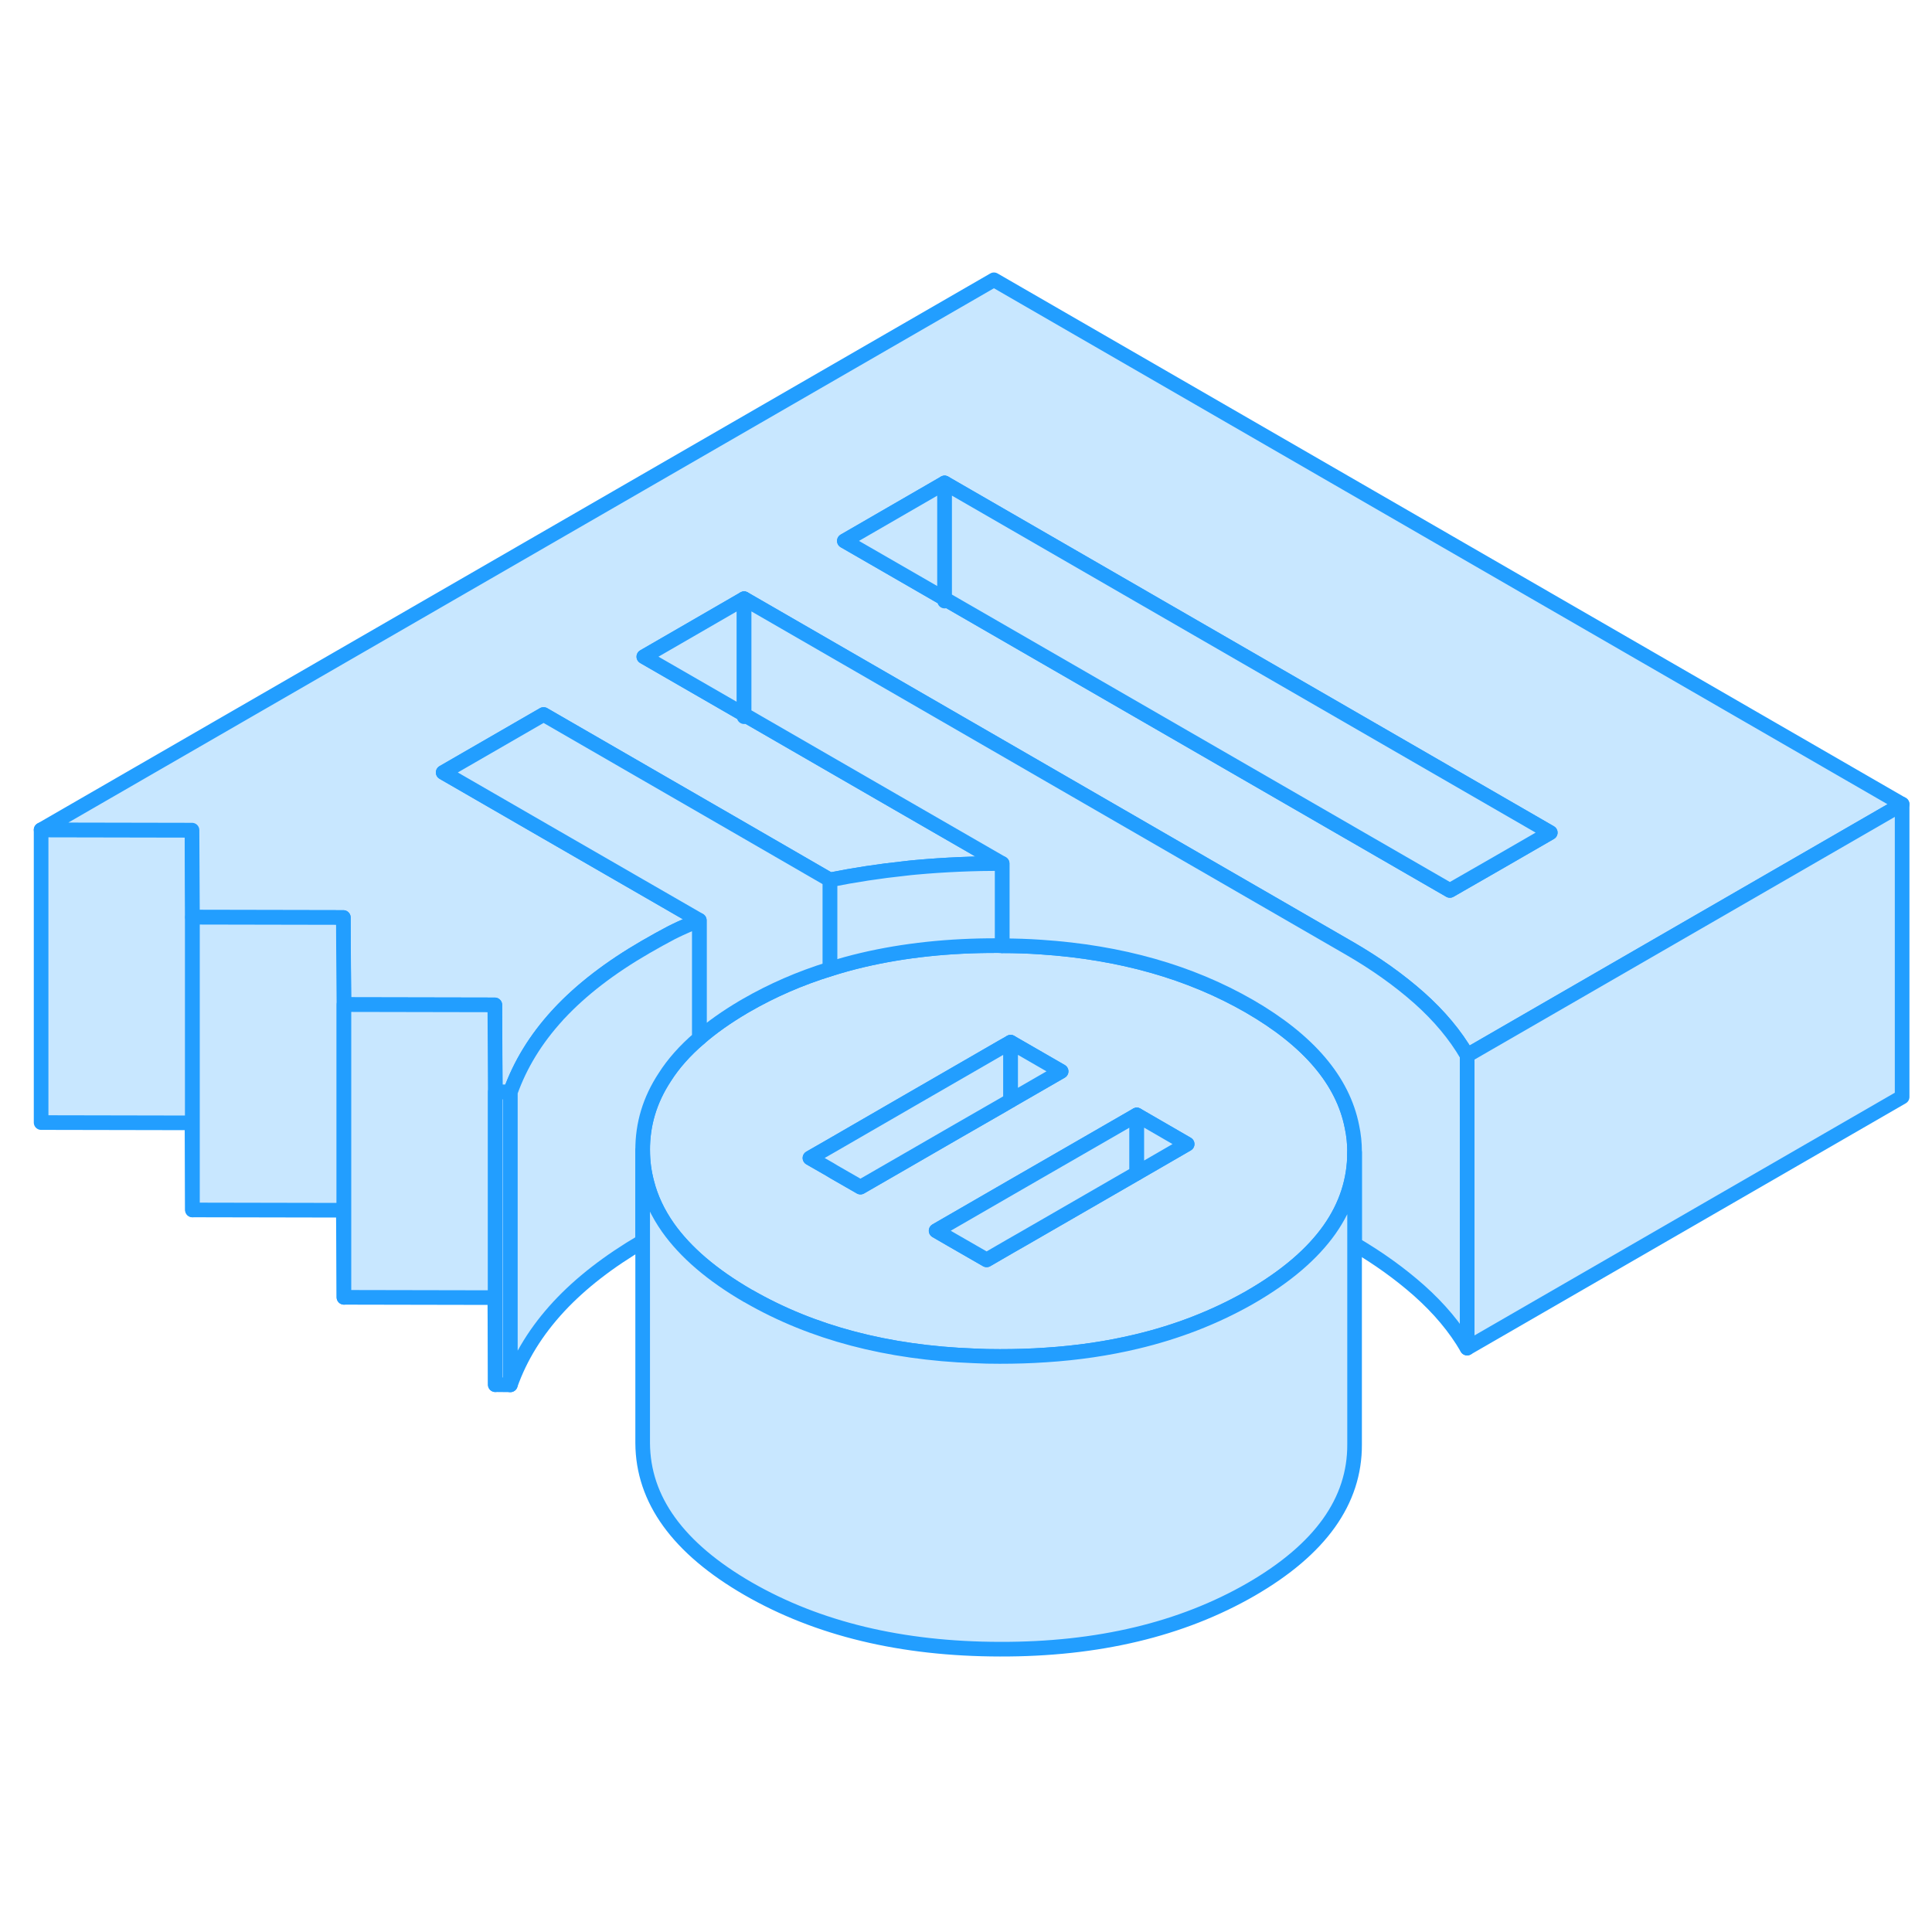 <svg width="48" height="48" viewBox="0 0 132 99" fill="#c8e7ff" xmlns="http://www.w3.org/2000/svg" stroke-width="1px" stroke-linecap="round" stroke-linejoin="round"><path d="M13.149 46.167V66.167L13.119 60.217L2.809 60.197V40.197L13.119 40.217L13.149 46.167Z" stroke="#229EFF" stroke-linejoin="round"/><path d="M64.539 24.407V24.567L64.669 24.487L64.539 24.407ZM50.839 32.317V32.467L50.969 32.397L50.839 32.317Z" stroke="#229EFF" stroke-linejoin="round"/><path d="M67.909 2.617L2.809 40.197L13.119 40.217L13.149 46.167L23.459 46.187V48.267L23.499 52.137L33.809 52.157V54.237L33.839 58.107H34.869C35.539 56.237 36.599 54.497 38.089 52.867C38.119 52.827 38.159 52.797 38.189 52.757C39.729 51.107 41.699 49.597 44.099 48.207C44.719 47.847 45.319 47.517 45.889 47.217C46.079 47.127 46.269 47.027 46.469 46.937C46.879 46.747 47.319 46.557 47.779 46.377L47.609 46.277L37.259 40.307L30.279 36.277L37.139 32.317L44.119 36.347L50.839 40.227L56.699 43.617C58.399 43.277 60.109 43.017 61.819 42.837C62.069 42.807 62.329 42.777 62.579 42.757C64.559 42.577 66.519 42.497 68.469 42.497L61.309 38.367L50.969 32.397L50.839 32.467V32.317L43.989 28.367L50.839 24.407L57.819 28.437L64.539 32.317L92.209 48.297C93.989 49.327 95.569 50.447 96.959 51.677C98.339 52.907 99.429 54.207 100.239 55.607L112.639 48.447L129.959 38.447L67.909 2.617ZM102.299 42.477L99.059 44.337L64.669 24.487L64.539 24.567V24.407L57.689 20.457L64.539 16.497L105.919 40.387L102.299 42.477Z" stroke="#229EFF" stroke-linejoin="round"/><path d="M92.369 60.477C91.749 57.337 89.409 54.587 85.359 52.247C81.308 49.917 76.569 48.567 71.119 48.207C70.259 48.147 69.369 48.117 68.469 48.117C68.359 48.107 68.259 48.107 68.149 48.107C64.839 48.097 61.769 48.427 58.949 49.087C58.179 49.267 57.429 49.477 56.699 49.707C54.659 50.337 52.759 51.167 50.989 52.187C50.919 52.227 50.858 52.267 50.798 52.297C49.648 52.977 48.639 53.687 47.779 54.437C46.799 55.277 46.009 56.167 45.419 57.097C44.399 58.647 43.899 60.307 43.909 62.097C43.909 62.857 44.009 63.587 44.199 64.307C44.469 65.367 44.949 66.387 45.629 67.357C46.829 69.057 48.648 70.617 51.099 72.037C51.129 72.057 51.149 72.067 51.179 72.077C55.509 74.567 60.639 75.917 66.569 76.137C67.138 76.167 67.719 76.177 68.308 76.177C69.379 76.177 70.419 76.147 71.429 76.077C73.629 75.937 75.709 75.627 77.669 75.157C80.439 74.497 82.969 73.507 85.279 72.207C85.339 72.167 85.409 72.137 85.469 72.097C87.869 70.707 89.659 69.177 90.838 67.507C91.978 65.887 92.549 64.127 92.549 62.237V62.187C92.549 61.607 92.489 61.037 92.369 60.477ZM58.789 64.607L56.979 63.567L56.699 63.397L55.339 62.617L56.699 61.837L62.009 58.767L68.469 55.037L68.859 54.817L69.049 54.707L72.499 56.697L72.308 56.807L69.049 58.687L68.469 59.027L65.459 60.757L61.858 62.837L58.789 64.607ZM80.919 61.777L77.669 63.657L69.889 68.147L69.049 68.627L67.409 69.577L65.029 68.207L63.959 67.587L69.049 64.647L77.479 59.787L77.669 59.677L81.109 61.667L80.919 61.777Z" stroke="#229EFF" stroke-linejoin="round"/><path d="M69.049 54.707V58.687L68.469 59.027L65.459 60.757L61.859 62.837L58.789 64.607L56.979 63.567L56.699 63.397L55.339 62.617L56.699 61.837L62.009 58.767L68.469 55.037L68.859 54.817L69.049 54.707Z" stroke="#229EFF" stroke-linejoin="round"/><path d="M72.499 56.697L72.309 56.807L69.049 58.687V54.707L72.499 56.697Z" stroke="#229EFF" stroke-linejoin="round"/><path d="M77.669 59.677V63.657L69.889 68.147L69.049 68.627L67.409 69.577L65.029 68.207L63.959 67.587L69.049 64.647L77.479 59.787L77.669 59.677Z" stroke="#229EFF" stroke-linejoin="round"/><path d="M81.109 61.667L80.919 61.777L77.669 63.657V59.677L81.109 61.667Z" stroke="#229EFF" stroke-linejoin="round"/><path d="M129.959 38.447V58.447L100.239 75.607V55.607L112.639 48.447L129.959 38.447Z" stroke="#229EFF" stroke-linejoin="round"/><path d="M64.539 16.497V24.407L57.689 20.457L64.539 16.497Z" stroke="#229EFF" stroke-linejoin="round"/><path d="M105.919 40.387L102.299 42.477L99.059 44.337L64.669 24.487L64.539 24.407V16.497L105.919 40.387Z" stroke="#229EFF" stroke-linejoin="round"/><path d="M50.839 24.407V32.317L43.989 28.367L50.839 24.407Z" stroke="#229EFF" stroke-linejoin="round"/><path d="M100.239 55.607V75.607C99.429 74.207 98.339 72.907 96.959 71.677C95.659 70.527 94.189 69.467 92.549 68.507V62.187C92.549 61.607 92.489 61.037 92.369 60.477C91.749 57.337 89.409 54.587 85.359 52.247C81.309 49.917 76.569 48.567 71.119 48.207C70.259 48.147 69.369 48.117 68.469 48.117V42.497L61.309 38.367L50.969 32.397L50.839 32.317V24.407L57.819 28.437L64.539 32.317L92.209 48.297C93.989 49.327 95.569 50.447 96.959 51.677C98.339 52.907 99.429 54.207 100.239 55.607Z" stroke="#229EFF" stroke-linejoin="round"/><path d="M23.499 52.137V72.137L23.459 66.187L13.149 66.167V46.167L23.459 46.187L23.469 48.267L23.499 52.137Z" stroke="#229EFF" stroke-linejoin="round"/><path d="M33.839 58.107V78.107L33.809 72.157L23.499 72.137V52.137L33.809 52.157L33.819 54.237L33.839 58.107Z" stroke="#229EFF" stroke-linejoin="round"/><path d="M34.869 58.117V78.117L33.839 78.107V58.107L34.869 58.117Z" stroke="#229EFF" stroke-linejoin="round"/><path d="M68.469 42.497V48.117C68.359 48.107 68.259 48.107 68.149 48.107C64.839 48.097 61.769 48.427 58.949 49.087C58.179 49.267 57.429 49.477 56.699 49.707V43.617C58.399 43.277 60.109 43.017 61.819 42.837C62.069 42.807 62.329 42.777 62.579 42.757C64.559 42.577 66.519 42.497 68.469 42.497Z" stroke="#229EFF" stroke-linejoin="round"/><path d="M56.699 43.617V49.707C54.659 50.337 52.759 51.167 50.989 52.187C50.919 52.227 50.859 52.267 50.799 52.297C49.649 52.977 48.639 53.687 47.779 54.437V46.377L47.609 46.277L37.259 40.307L30.279 36.277L37.139 32.317L44.119 36.347L50.839 40.227L56.699 43.617Z" stroke="#229EFF" stroke-linejoin="round"/><path d="M47.779 46.377V54.437C46.799 55.277 46.009 56.167 45.419 57.097C44.399 58.647 43.899 60.307 43.909 62.097V68.317C41.589 69.677 39.689 71.147 38.189 72.757C36.649 74.417 35.549 76.197 34.869 78.117V58.117C35.539 56.237 36.599 54.497 38.089 52.867C38.119 52.827 38.159 52.797 38.189 52.757C39.729 51.107 41.699 49.597 44.099 48.207C44.719 47.847 45.319 47.517 45.889 47.217C46.079 47.127 46.269 47.027 46.469 46.937C46.879 46.747 47.319 46.557 47.779 46.377Z" stroke="#229EFF" stroke-linejoin="round"/><path d="M92.549 62.237V82.187C92.569 86.057 90.209 89.357 85.469 92.097C80.729 94.827 75.009 96.197 68.309 96.177C61.599 96.167 55.869 94.787 51.099 92.037C46.329 89.277 43.929 85.967 43.909 82.097V62.097C43.909 62.857 44.009 63.587 44.199 64.307C44.469 65.367 44.949 66.387 45.629 67.357C46.829 69.057 48.649 70.617 51.099 72.037C51.129 72.057 51.149 72.067 51.179 72.077C55.509 74.567 60.639 75.917 66.569 76.137C67.139 76.167 67.719 76.177 68.309 76.177C69.379 76.177 70.419 76.147 71.429 76.077C73.629 75.937 75.709 75.627 77.669 75.157C80.439 74.497 82.969 73.507 85.279 72.207C85.339 72.167 85.409 72.137 85.469 72.097C87.869 70.707 89.659 69.177 90.839 67.507C91.979 65.887 92.549 64.127 92.549 62.237Z" stroke="#229EFF" stroke-linejoin="round"/></svg>